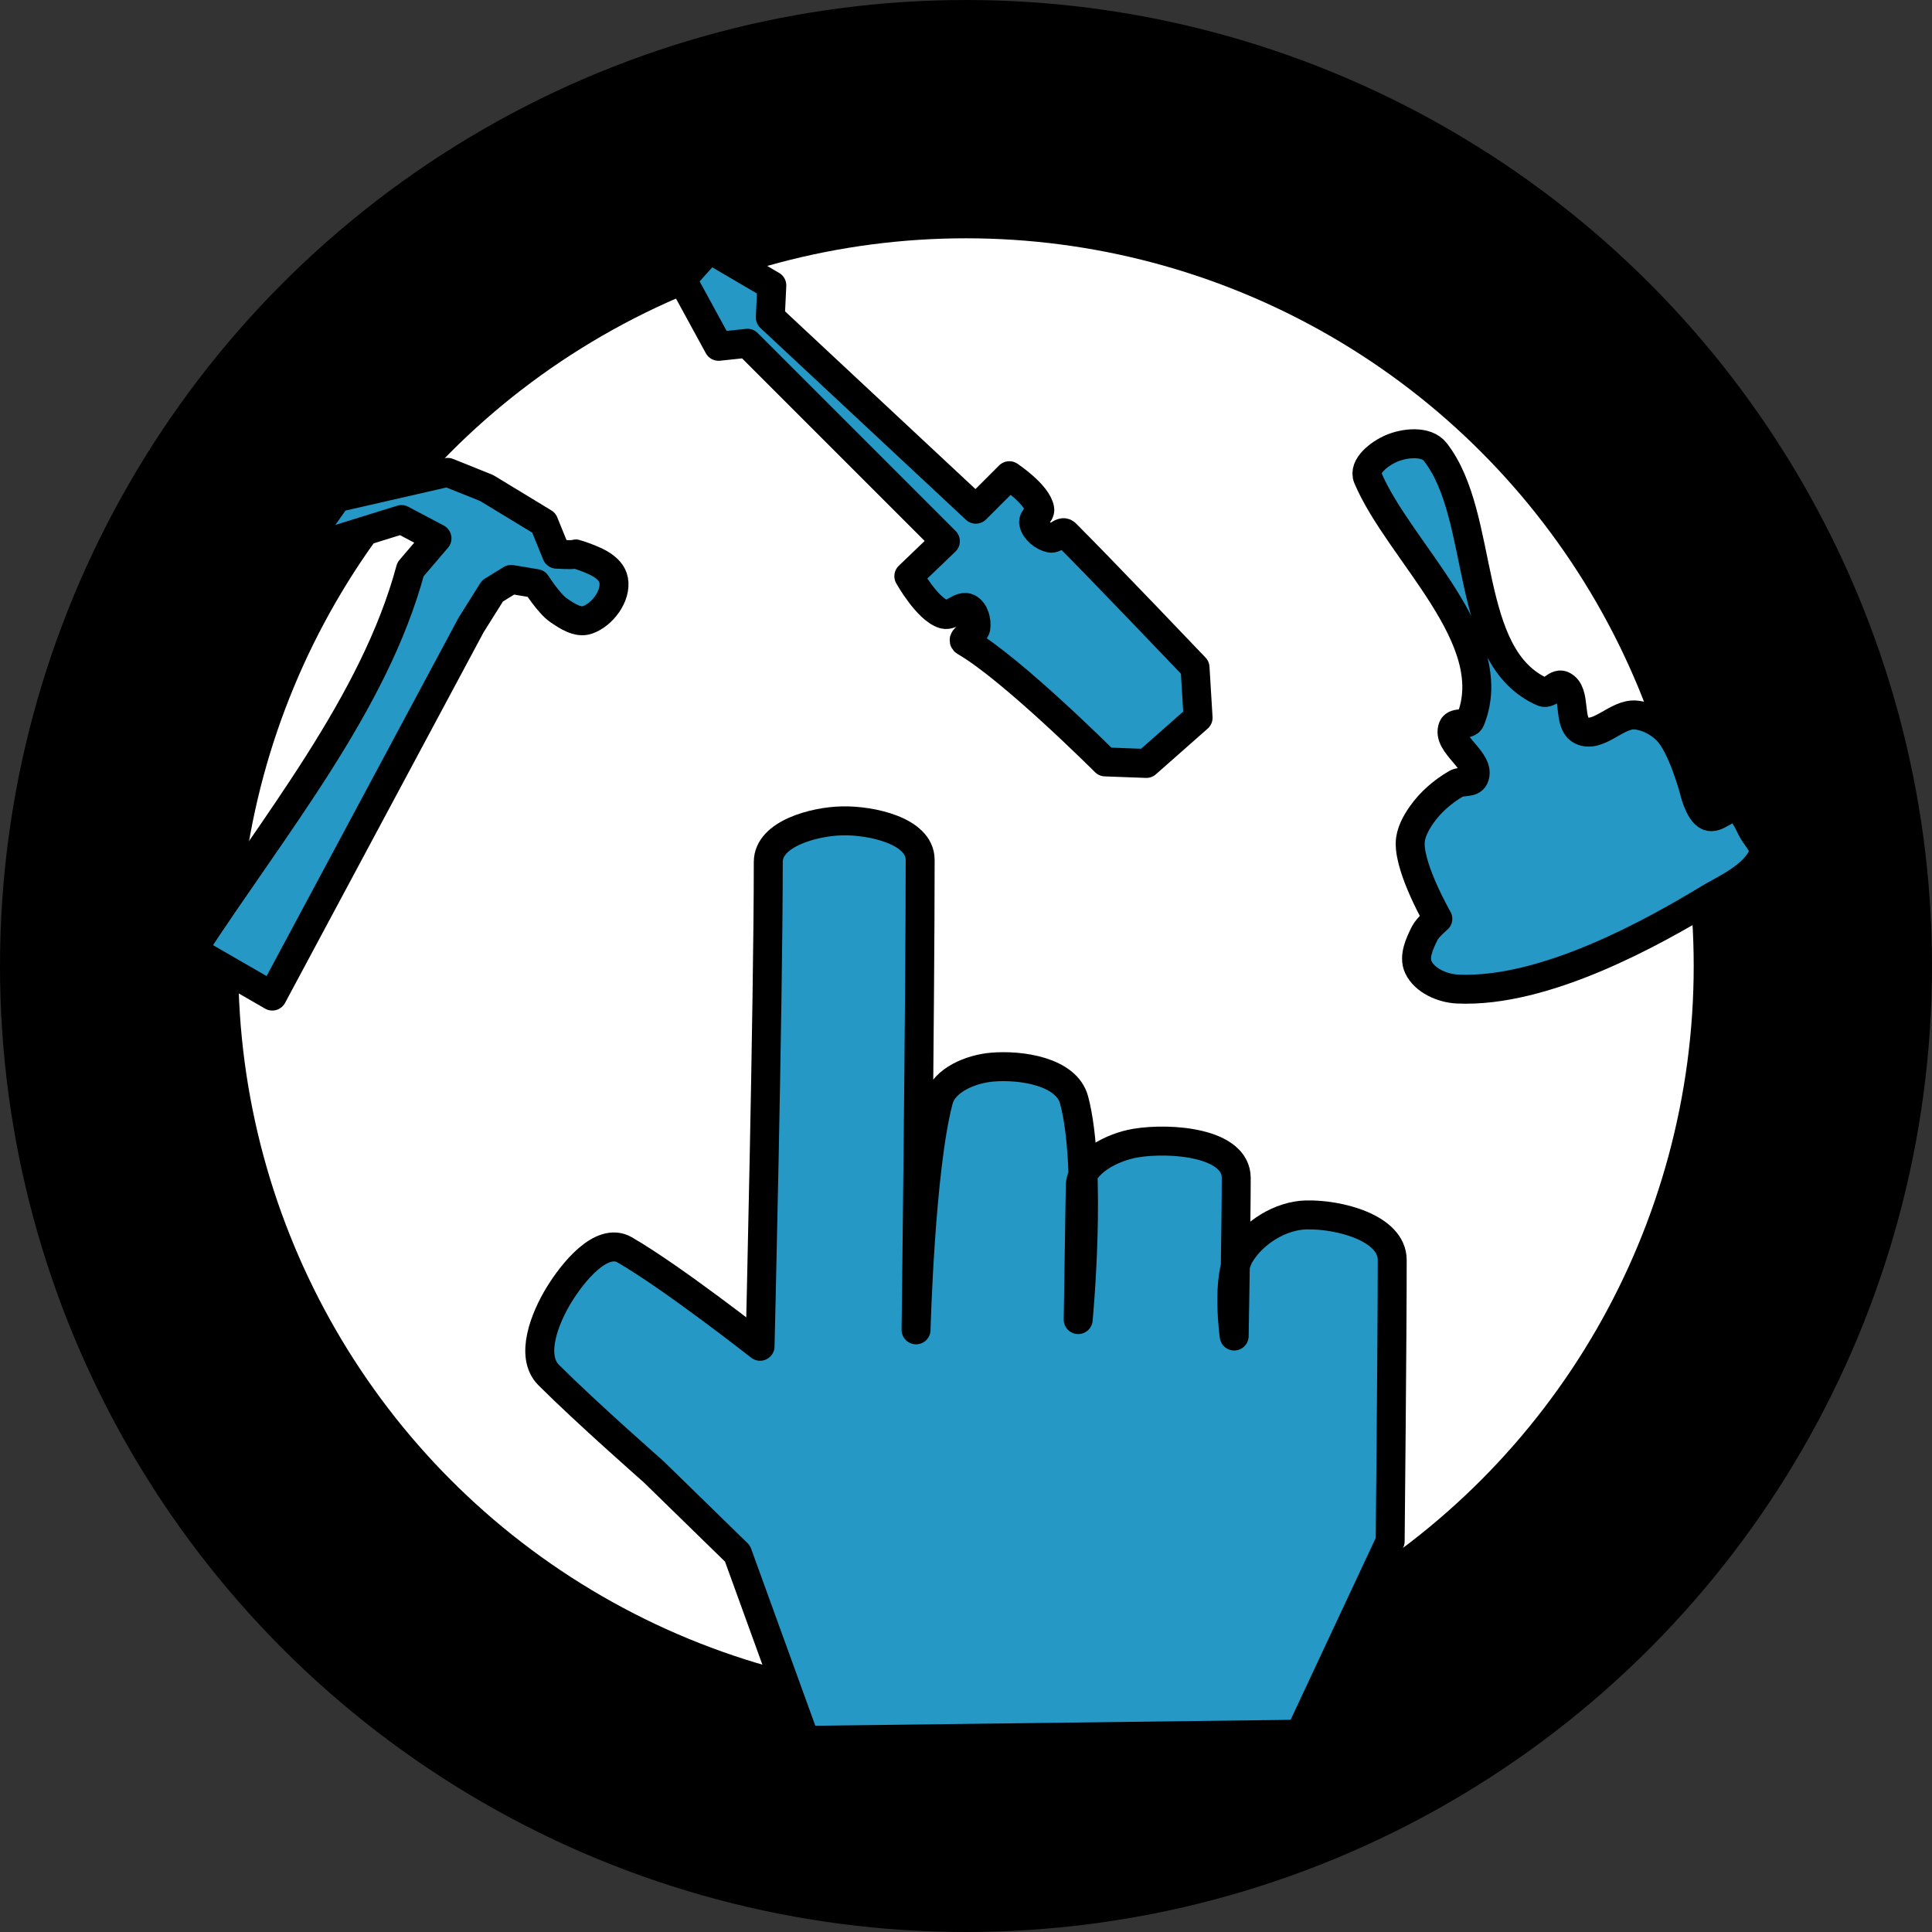 <?xml version="1.0" encoding="UTF-8" standalone="no"?>
<!-- Created with Inkscape (http://www.inkscape.org/) -->

<svg
   width="1823.382mm"
   height="1823.381mm"
   viewBox="0 0 1823.381 1823.381"
   version="1.1"
   id="svg1"
   inkscape:export-filename="choice.svg"
   inkscape:export-xdpi="96"
   inkscape:export-ydpi="96"
   sodipodi:docname="check.svg"
   xml:space="preserve"
   xmlns:inkscape="http://www.inkscape.org/namespaces/inkscape"
   xmlns:sodipodi="http://sodipodi.sourceforge.net/DTD/sodipodi-0.dtd"
   xmlns="http://www.w3.org/2000/svg"
   xmlns:svg="http://www.w3.org/2000/svg"><rect x="0" y="0" width="1823.381" height="1823.381" fill="#333333" stroke="none"/><sodipodi:namedview
     id="namedview1"
     pagecolor="#ffffff"
     bordercolor="#999999"
     borderopacity="1"
     inkscape:showpageshadow="2"
     inkscape:pageopacity="0"
     inkscape:pagecheckerboard="0"
     inkscape:deskcolor="#d1d1d1"
     inkscape:document-units="mm"
     inkscape:zoom="0.11258021"
     inkscape:cx="3783.9688"
     inkscape:cy="3779.5276"
     inkscape:window-width="1920"
     inkscape:window-height="1111"
     inkscape:window-x="-9"
     inkscape:window-y="-9"
     inkscape:window-maximized="1"
     inkscape:current-layer="layer1"><inkscape:page
       x="-2.2015593e-20"
       y="0"
       width="1823.381"
       height="1823.381"
       id="page1"
       margin="0"
       bleed="0" /></sodipodi:namedview><defs
     id="defs1"><linearGradient
       id="swatch2"
       inkscape:swatch="solid"
       gradientTransform="matrix(0.144,-0.144,0.144,0.144,-132.672,129.378)"><stop
         style="stop-color:#2698c6;stop-opacity:1;"
         offset="0"
         id="stop2" /></linearGradient></defs><g
     inkscape:label="Layer 1"
     inkscape:groupmode="layer"
     id="layer1"
     transform="translate(-88.309,-88.309)"><circle
       style="display:inline;fill:#ffffff;fill-opacity:1;stroke:#000000;stroke-width:224.896;stroke-linecap:butt;stroke-linejoin:round;stroke-dasharray:none;stroke-opacity:1;paint-order:stroke fill markers"
       id="path1"
       cx="1000"
       cy="1000"
       r="799.243" /></g><g
     inkscape:groupmode="layer"
     id="layer2"
     inkscape:label="hand"
     transform="translate(8.5898438e-5,-69.886)"><path
       style="fill:url(#swatch2);stroke:#000000;stroke-width:27.331;stroke-linejoin:round;stroke-dasharray:none;paint-order:stroke fill markers"
       d="m 616.614,1458.638 79.419,77.482 63.922,176.271 466.827,-5.811 85.23,-182.082 c 0,0 1.937,-191.404 1.937,-265.375 0,-30.614 -50.753,-43.431 -81.356,-42.615 -24.021,0.64 -49.325,16.38 -61.985,36.804 -13.646,22.013 -5.811,77.482 -5.811,77.482 0,0 1.937,-108.45 1.937,-149.152 0,-33.488 -61.873,-38.382 -94.915,-32.93 -21.791,3.596 -51.961,18.595 -52.3,40.678 -0.646,41.969 -1.291,83.939 -1.937,125.908 0,0 13.55,-142.238 -3.874,-207.264 -7.199,-26.869 -49.767,-33.37 -77.482,-30.993 -19.64,1.685 -45.261,11.953 -50.363,30.993 -17.299,64.561 -21.308,216.949 -21.308,216.949 0,0 3.874,-309.704 3.874,-443.583 0,-27.432 -46.182,-37.4 -73.608,-36.804 -26.584,0.578 -69.734,12.15 -69.734,38.741 0,134.655 -7.748,457.142 -7.748,457.142 0,0 -82.47,-64.844 -127.845,-91.041 -21.714,-12.537 -48.922,21.213 -61.985,42.615 -13.227,21.67 -27.637,57.593 -9.685,75.545 35.49,35.49 98.789,91.041 98.789,91.041 z"
       id="path3"
       sodipodi:nodetypes="cccccssscssscssscssscsssc" /><path
       style="display:inline;fill:url(#swatch2);fill-opacity:1;stroke:#000000;stroke-width:27.331;stroke-linejoin:round;stroke-dasharray:none;paint-order:stroke fill markers"
       d="m 181.641,966.459 75.346,43.501 187.623,-350.232 20.159,-32.11 17.628,-10.887 23.654,3.934 c 0,0 12.081,18.982 21.123,25.158 7.878,5.381 18.084,12.257 27.112,9.172 14.191,-4.85 27.553,-22.727 24.883,-37.485 -2.429,-13.419 -20.228,-19.598 -33.137,-23.993 -6.538,-2.226 4.348,0.89 -20.71,-0.614 l -12.052,-29.643 -53.985,-32.789 -36.834,-14.785 -104.539,23.902 -35.733,50.665 96.734,-30.029 33.514,17.729 -25.02,29.304 C 353.318,734.051 258.683,848.455 181.641,966.459 Z"
       id="path4"
       sodipodi:nodetypes="ccccccsssscccccccccc" /><path
       style="fill:url(#swatch2);fill-opacity:1;stroke:#000000;stroke-width:27.331;stroke-linejoin:round;stroke-dasharray:none;paint-order:stroke fill markers"
       d="m 1127.85,699.889 c 0,0 -86.838,-91.149 -122.125,-126.436 -3.536,-3.536 -9.492,5.417 -14.368,4.31 -6.943,-1.576 -14.338,-7.401 -15.804,-14.368 -0.971,-4.616 6.498,-8.274 5.747,-12.931 -2.266,-14.058 -28.735,-31.609 -28.735,-31.609 l -31.609,31.609 -193.964,-181.033 1.437,-30.172 -58.908,-34.482 -25.862,28.735 34.482,63.218 27.299,-2.874 186.78,186.78 -34.482,33.046 c 0,0 17.46,31.251 33.046,35.919 7.566,2.266 15.98,-9.39 22.988,-5.747 5.919,3.076 8.161,12.079 7.184,18.678 -0.799,5.402 -14.786,10.201 -10.057,12.931 44.136,25.482 132.183,113.505 132.183,113.505 l 38.793,1.437 48.85,-43.103 z"
       id="path5"
       sodipodi:nodetypes="cssssccccccccccsssscccc" /><path
       style="fill:url(#swatch2);fill-opacity:1;stroke:#000000;stroke-width:27.331;stroke-linejoin:round;stroke-dasharray:none;stroke-opacity:1;paint-order:stroke fill markers"
       d="m 1371.197,756.352 c 2.251,-5.565 14.329,-1.465 16.58,-7.03 31.033,-76.715 -67.127,-158.329 -96.907,-228.567 -4.568,-10.775 11.165,-22.775 21.895,-27.446 12.836,-5.587 33.261,-7.832 41.876,3.203 47.896,61.358 25.644,193.768 101.644,226.558 5.918,2.554 12.375,-8.962 18.266,-6.347 14.109,6.261 4.144,35.989 18.076,42.634 15.985,7.625 33.432,-16.307 51.066,-14.665 11.206,1.043 22.39,7.022 30.175,15.15 13.943,14.556 24.783,55.159 24.783,55.159 0,0 4.728,21.274 13.415,25.05 8.342,3.626 17.78,-9.963 26.376,-6.991 8.354,2.888 11.545,13.519 15.963,21.175 4.073,7.056 12.595,14.949 9.54,22.501 -8.2,20.272 -36.101,32.161 -51.001,41.183 -50.87,30.805 -154.549,89.445 -237.643,85.386 -14.048,-0.686 -30.815,-7.993 -36.74,-20.749 -4.559,-9.815 1.21,-22.213 6.036,-31.899 2.738,-5.495 12.383,-13.633 12.383,-13.633 0,0 -26.505,-46.052 -26.071,-71.379 0.166,-9.701 5.345,-19.039 10.915,-26.982 8.33,-11.879 19.862,-21.749 32.374,-29.094 5.19,-3.047 14.628,-0.35 17.082,-5.845 6.994,-15.66 -26.516,-31.472 -20.084,-47.371 z"
       id="path8"
       sodipodi:nodetypes="sssssssssscsssssssscsssss" /><path
       style="fill:#000000;fill-opacity:1;stroke:#000000;stroke-width:4.729;stroke-linejoin:round;stroke-dasharray:none;stroke-opacity:1;paint-order:stroke fill markers"
       d="m 1023.684,1170.756 v 137.931"
       id="path9" /><path
       style="fill:#000000;fill-opacity:1;stroke:#000000;stroke-width:4.729;stroke-linejoin:round;stroke-dasharray:none;stroke-opacity:1;paint-order:stroke fill markers"
       d="m 1169.094,1253.016 0.831,73.12"
       id="path10" /><path
       style="fill:#000000;fill-opacity:1;stroke:#000000;stroke-width:4.729;stroke-linejoin:round;stroke-dasharray:none;stroke-opacity:1;paint-order:stroke fill markers"
       d="m 870.74,1198.59 v 130.435"
       id="path11" /></g></svg>
